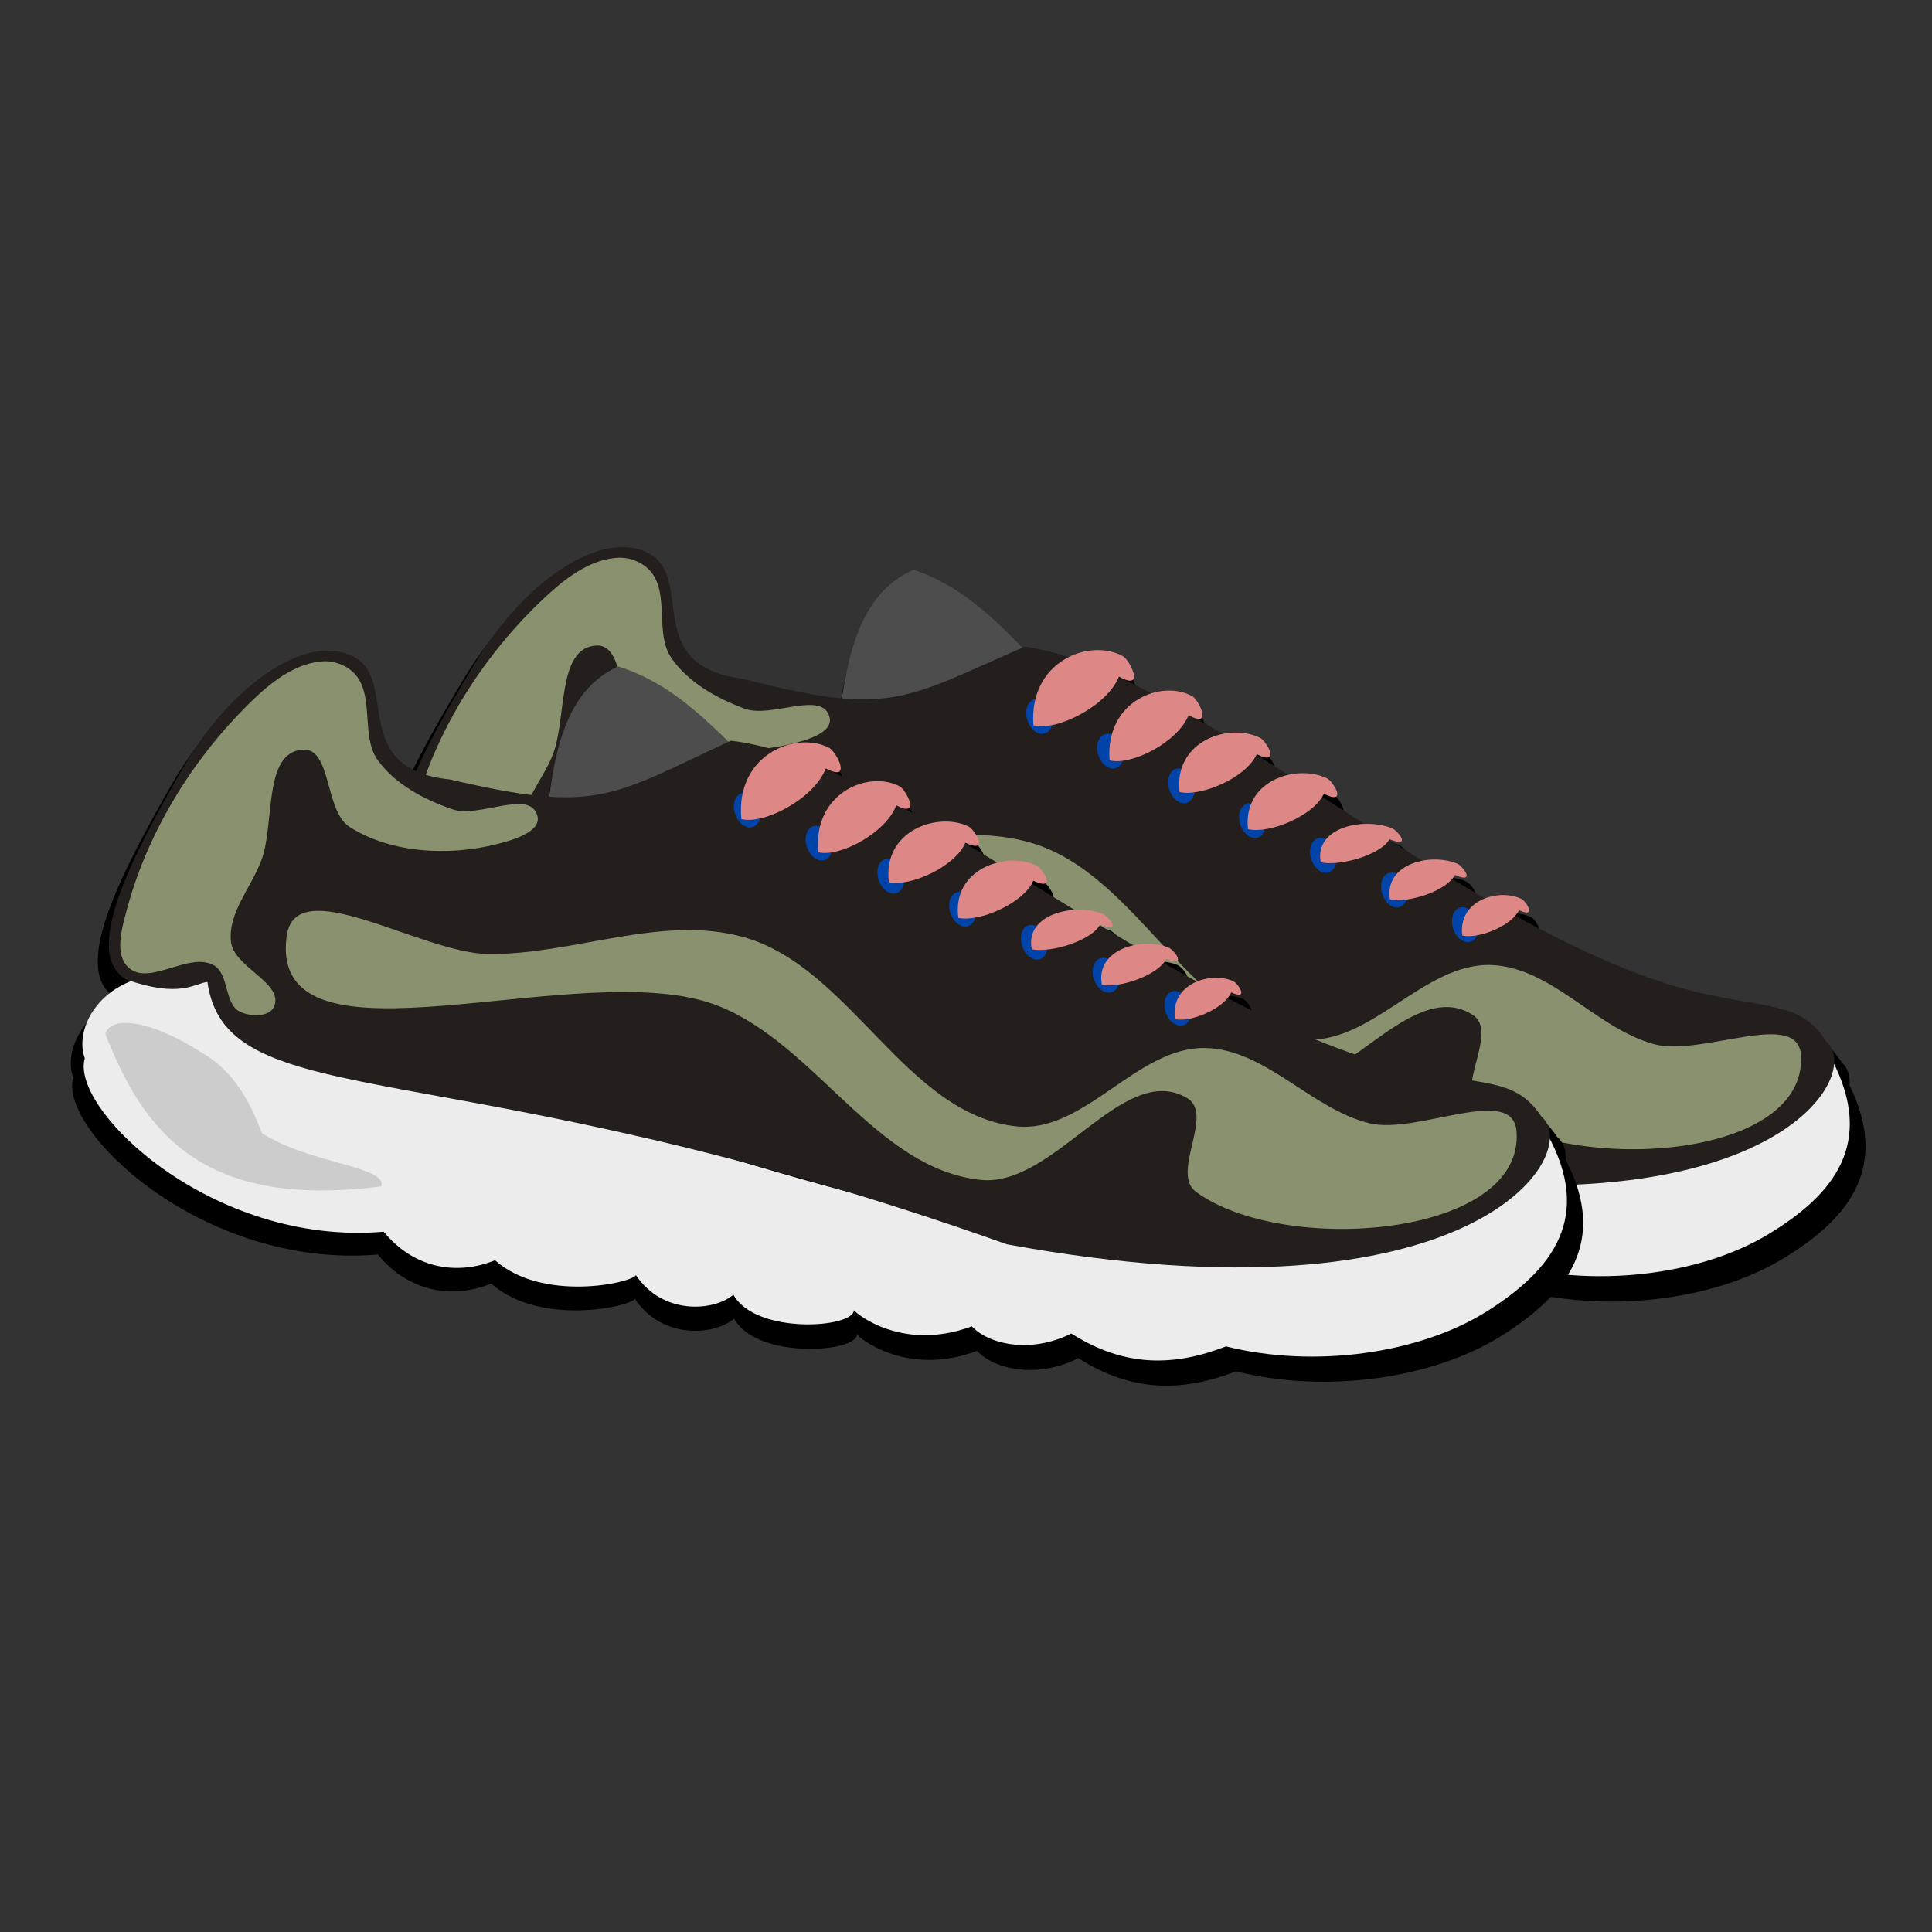 <?xml version="1.0" encoding="UTF-8" standalone="no"?>
<!-- Created with Inkscape (http://www.inkscape.org/) -->

<svg
   version="1.1"
   id="svg1"
   width="327"
   height="327"
   viewBox="0 0 327 327"
   sodipodi:docname="shoes5.svg"
   inkscape:version="1.3 (0e150ed, 2023-07-21)"
   xml:space="preserve"
   xmlns:inkscape="http://www.inkscape.org/namespaces/inkscape"
   xmlns:sodipodi="http://sodipodi.sourceforge.net/DTD/sodipodi-0.dtd"
   xmlns="http://www.w3.org/2000/svg"
   xmlns:svg="http://www.w3.org/2000/svg"><rect x="0" y="0" width="327" height="327" fill="#333333" stroke="none"/><defs
     id="defs1" /><sodipodi:namedview
     id="namedview1"
     pagecolor="#ffffff"
     bordercolor="#999999"
     borderopacity="1"
     inkscape:showpageshadow="0"
     inkscape:pageopacity="0"
     inkscape:pagecheckerboard="0"
     inkscape:deskcolor="#d1d1d1"
     inkscape:zoom="2.2398278"
     inkscape:cx="145.10044"
     inkscape:cy="175.68315"
     inkscape:current-layer="g53" /><g
     inkscape:groupmode="layer"
     inkscape:label="Image"
     id="g1"
     transform="translate(-690.903,1.406)"><g
       id="g53"
       transform="matrix(0.852,0,0,0.852,87.013,9.544)"><g
         id="g31-1"
         transform="rotate(7.96,493.62,5693.528)"><path
           id="path12-5"
           style="vector-effect:none;fill:#000000;fill-opacity:1;stroke:none;stroke-width:1.019px;stroke-linecap:butt;stroke-linejoin:miter;stroke-miterlimit:4;stroke-dasharray:none;stroke-dashoffset:0;stroke-opacity:1"
           d="m 111.932,101.703 c -9.078,5.523 -10.611,16.207 -10.837,27.786 -5.237,0.257 -11.609,-0.129 -20.373,-1.126 -20.554,0.256 -12.569,-18.316 -21.939,-22.333 -1.532,-0.657 -3.226,-0.92 -5.037,-0.782 -9.383,0.714 -20.511,11.959 -27.133,27.416 -8.08,18.859 -15.93,39.327 -6.242,43.476 0.385,0.087 0.684,0.116 1.049,0.189 -7.416,3.838 -10.039,11.778 -7.592,16.59 -1.878,10.496 29.841,34.894 64.144,27.915 6.75,6.545 15.523,7.254 23.046,3.146 10.506,7.364 27.912,1.444 28.685,-0.293 6.288,7.427 16.465,5.489 20.045,1.658 5.4,7.575 24.966,3.915 24.592,0.296 -0.061,0.219 10.379,7.521 24.076,0.509 3.871,3.271 12.506,4.163 20.178,-0.878 11.7,5.697 21.684,4.114 31.403,-1.015 18.212,2.391 39.126,-3.019 51.705,-13.187 12.037,-9.731 18.734,-20.969 8.537,-36.074 -0.117,-1.921 -0.883,-3.443 -2.205,-4.322 -5.539,-6.494 -10.767,-5.22 -23.999,-5.99 -12.913,-0.751 -27.193,-4.928 -41.821,-10.529 0.25,-0.394 0.443,-0.793 0.563,-1.188 3.958,1.255 1.123,-2.006 0.171,-2.308 -2.21,-0.701 -5.071,-0.345 -7.337,0.927 -2.359,-0.962 -4.725,-1.982 -7.09,-2.997 0.182,-0.288 0.329,-0.576 0.43,-0.864 4.586,1.258 1.302,-2.012 0.199,-2.314 -2.114,-0.58 -4.742,-0.438 -7.072,0.346 -2.435,-1.082 -4.847,-2.191 -7.273,-3.297 0.009,-0.022 0.021,-0.044 0.03,-0.066 4.878,1.23 1.384,-1.967 0.211,-2.263 -1.69,-0.426 -3.69,-0.453 -5.632,-0.115 -3.127,-1.442 -6.183,-2.805 -9.265,-4.235 0.093,-0.218 0.179,-0.437 0.243,-0.655 5.271,1.73 1.495,-2.766 0.227,-3.182 -2.374,-0.779 -5.312,-0.611 -7.944,0.402 -2.278,-1.045 -4.639,-2.158 -6.873,-3.16 0.012,-0.04 0.029,-0.08 0.04,-0.119 5.361,1.828 1.52,-2.921 0.231,-3.361 -2.284,-0.779 -5.08,-0.66 -7.641,0.261 -1.908,-0.82 -3.774,-1.586 -5.636,-2.348 2.702,0.252 -0.347,-3.918 -1.473,-4.358 -2.498,-0.977 -5.605,-0.737 -8.358,0.587 -2.379,-0.85 -4.703,-1.619 -6.967,-2.304 0.014,-0.053 0.033,-0.106 0.046,-0.159 5.857,2.284 1.661,-3.653 0.253,-4.203 -3.282,-1.281 -7.536,-0.624 -10.895,1.711 -3.217,-0.569 -6.275,-0.893 -9.108,-0.868 -0.151,0.093 -0.258,0.161 -0.408,0.253 -6.981,-5.343 -14.031,-10.607 -23.953,-12.576 z m 43.22,97.818 c 4.124,0.64 8.326,1.327 12.708,2.097 -4.242,-0.639 -8.469,-1.382 -12.708,-2.097 z" /><g
           id="g9-9"
           style="stroke:none"><path
             style="opacity:1;vector-effect:none;fill:#4d4d4d;fill-opacity:1;stroke:none;stroke-width:1px;stroke-linecap:butt;stroke-linejoin:miter;stroke-miterlimit:4;stroke-dasharray:none;stroke-dashoffset:0;stroke-opacity:1"
             d="m 101.275,130.191 c 0.019,-12.725 0.82,-24.915 10.675,-30.911 13.918,2.763 22.084,12.124 32.512,18.89 z"
             id="path4-49"
             sodipodi:nodetypes="cccc" /><path
             id="path1-0"
             style="font-variation-settings:normal;opacity:1;vector-effect:none;fill:#ececec;fill-opacity:1;fill-rule:evenodd;stroke:none;stroke-width:1;stroke-linecap:butt;stroke-linejoin:miter;stroke-miterlimit:4;stroke-dasharray:none;stroke-dashoffset:0;stroke-opacity:1;-inkscape-stroke:none;stop-color:#000000;stop-opacity:1"
             d="m 67.774,161.504 c -18.829,-0.322 -23.959,15.166 -19.099,21.591 6.95e-4,10.465 34.863,28.553 66.798,15.88 7.653,5.157 16.253,4.326 22.811,-0.944 11.424,5.298 27.216,-3.432 27.662,-5.243 7.359,6.088 16.858,2.457 19.654,-1.864 6.527,6.385 24.796,-0.533 23.81,-3.965 -0.022,0.222 11.328,5.472 23.349,-3.671 4.305,2.491 12.802,1.86 19.343,-4.337 12.288,3.481 21.661,0.226 30.165,-6.41 18.009,-0.839 37.282,-9.681 47.676,-21.679 10.15,-11.716 14.703,-23.986 1.273,-37.112 -14.715,69.264 -197.68,48.878 -263.442,47.752 z"
             transform="rotate(10.146)"
             sodipodi:nodetypes="scccccccccscs" /><path
             id="path2-9"
             style="font-variation-settings:normal;opacity:1;vector-effect:none;fill:#241f1c;fill-opacity:1;fill-rule:evenodd;stroke:none;stroke-width:0.944;stroke-linecap:butt;stroke-linejoin:miter;stroke-miterlimit:4;stroke-dasharray:none;stroke-dashoffset:0;stroke-opacity:1;-inkscape-stroke:none;stop-color:#000000;stop-opacity:1"
             d="m 90.875,72.858 c -8.189,4.271 -13.883,18.718 -13.882,35.221 1.81e-4,20.137 0.829,41.637 11.173,41.637 11.069,-2.054 12.069,-6.014 14.184,-7.595 16.842,21.71 48.469,-12.984 163.704,-33.705 89.303,-31.518 90.464,-72.806 79.524,-74.817 -7.507,-3.718 -11.731,-0.548 -23.966,3.872 -43.821,15.83 -121.669,-2.304 -152.871,11.402 -15.311,21.69 -15.733,25.755 -44.595,34.413 -18.444,8.176 -18.419,-11.667 -28.426,-11.669 -1.636,-1.77e-4 -3.266,0.417 -4.846,1.241 z"
             transform="rotate(23.192)"
             sodipodi:nodetypes="ccccccscccc" /><path
             id="path3-1"
             style="font-variation-settings:normal;opacity:1;vector-effect:none;fill:#999999;fill-opacity:1;fill-rule:evenodd;stroke:none;stroke-width:0.643;stroke-linecap:butt;stroke-linejoin:miter;stroke-miterlimit:4;stroke-dasharray:none;stroke-dashoffset:0;stroke-opacity:1;-inkscape-stroke:none;stop-color:#000000;stop-opacity:1"
             d="m 24.654,180.838 c -3.201,-0.097 -5.16,0.856 -5.508,2.68 9.651,18.19 22.929,32.53 57.953,23.789 0.785,-4.122 -14.735,-2.797 -24.76,-7.78 -3.163,-5.985 -6.881,-11.499 -13.619,-14.451 -5.196,-2.582 -10.317,-4.125 -14.066,-4.238 z"
             sodipodi:nodetypes="cccccc" /><path
             style="opacity:1;vector-effect:none;fill:#8a916f;fill-opacity:1;stroke:none;stroke-width:1px;stroke-linecap:butt;stroke-linejoin:miter;stroke-miterlimit:4;stroke-dasharray:none;stroke-dashoffset:0;stroke-opacity:1"
             d="m 53.622,105.028 c 2.259,-0.382 4.922,0.31 6.622,1.848 4.352,3.937 2.456,12.059 6.405,16.4 3.988,4.384 10.087,6.743 15.879,8.002 5.51,1.198 14.801,-5.883 16.905,-0.651 1.216,3.023 -4.264,5.334 -7.31,6.492 -9.186,3.49 -20.636,4.283 -29.481,0 -5.418,-2.624 -5.32,-15.463 -11.199,-14.169 -7.609,1.675 -3.615,15.158 -5.455,22.729 -1.364,5.609 -5.451,11.193 -4.141,16.815 1.17,5.025 11.523,6.93 9.961,11.848 -0.689,2.168 -4.46,2.497 -6.602,1.731 -3.312,-1.185 -2.958,-7.165 -6.194,-8.546 -5.223,-2.228 -12.349,5.76 -16.876,2.331 -3.051,-2.311 -2.127,-7.588 -1.57,-11.375 2.384,-16.211 9.948,-32.125 20.458,-44.696 3.281,-3.924 7.557,-7.904 12.6,-8.758 z"
             id="path5-7"
             sodipodi:nodetypes="aaaaaaaaaaaaaaaaa" /><g
             id="g6-7"
             transform="matrix(1,0.327,0,1,-7.232,-61.543)"
             style="fill:#0044aa;fill-opacity:1;stroke:none"><ellipse
               style="font-variation-settings:normal;opacity:1;vector-effect:none;fill:#0044aa;fill-opacity:1;fill-rule:evenodd;stroke:none;stroke-width:0.911;stroke-linecap:butt;stroke-linejoin:miter;stroke-miterlimit:4;stroke-dasharray:none;stroke-dashoffset:0;stroke-opacity:1;-inkscape-stroke:none;stop-color:#000000;stop-opacity:1"
               id="path6-1"
               cx="147.931"
               cy="137.858"
               rx="2.737"
               ry="3.259" /><ellipse
               style="font-variation-settings:normal;vector-effect:none;fill:#0044aa;fill-opacity:1;fill-rule:evenodd;stroke:none;stroke-width:0.911;stroke-linecap:butt;stroke-linejoin:miter;stroke-miterlimit:4;stroke-dasharray:none;stroke-dashoffset:0;stroke-opacity:1;-inkscape-stroke:none;stop-color:#000000"
               id="path6-6-1"
               cx="162.846"
               cy="137.858"
               rx="2.737"
               ry="3.259" /><ellipse
               style="font-variation-settings:normal;vector-effect:none;fill:#0044aa;fill-opacity:1;fill-rule:evenodd;stroke:none;stroke-width:0.911;stroke-linecap:butt;stroke-linejoin:miter;stroke-miterlimit:4;stroke-dasharray:none;stroke-dashoffset:0;stroke-opacity:1;-inkscape-stroke:none;stop-color:#000000"
               id="path6-2-5"
               cx="177.762"
               cy="137.858"
               rx="2.737"
               ry="3.259" /><ellipse
               style="font-variation-settings:normal;vector-effect:none;fill:#0044aa;fill-opacity:1;fill-rule:evenodd;stroke:none;stroke-width:0.911;stroke-linecap:butt;stroke-linejoin:miter;stroke-miterlimit:4;stroke-dasharray:none;stroke-dashoffset:0;stroke-opacity:1;-inkscape-stroke:none;stop-color:#000000"
               id="path6-5-9"
               cx="192.677"
               cy="137.858"
               rx="2.737"
               ry="3.259" /><ellipse
               style="font-variation-settings:normal;vector-effect:none;fill:#0044aa;fill-opacity:1;fill-rule:evenodd;stroke:none;stroke-width:0.911;stroke-linecap:butt;stroke-linejoin:miter;stroke-miterlimit:4;stroke-dasharray:none;stroke-dashoffset:0;stroke-opacity:1;-inkscape-stroke:none;stop-color:#000000"
               id="path6-9-7"
               cx="207.592"
               cy="137.858"
               rx="2.737"
               ry="3.259" /><ellipse
               style="font-variation-settings:normal;vector-effect:none;fill:#0044aa;fill-opacity:1;fill-rule:evenodd;stroke:none;stroke-width:0.911;stroke-linecap:butt;stroke-linejoin:miter;stroke-miterlimit:4;stroke-dasharray:none;stroke-dashoffset:0;stroke-opacity:1;-inkscape-stroke:none;stop-color:#000000"
               id="path6-29-7"
               cx="222.508"
               cy="137.858"
               rx="2.737"
               ry="3.259" /><ellipse
               style="font-variation-settings:normal;vector-effect:none;fill:#0044aa;fill-opacity:1;fill-rule:evenodd;stroke:none;stroke-width:0.911;stroke-linecap:butt;stroke-linejoin:miter;stroke-miterlimit:4;stroke-dasharray:none;stroke-dashoffset:0;stroke-opacity:1;-inkscape-stroke:none;stop-color:#000000"
               id="path6-7-6"
               cx="237.423"
               cy="137.858"
               rx="2.737"
               ry="3.259" /></g><path
             style="opacity:1;vector-effect:none;fill:#8a916f;fill-opacity:1;stroke:none;stroke-width:1.012px;stroke-linecap:butt;stroke-linejoin:miter;stroke-miterlimit:4;stroke-dasharray:none;stroke-dashoffset:0;stroke-opacity:1"
             d="m 92.97,159.006 c 16.785,-1.798 33.115,-11.765 49.801,-9.187 21.868,3.378 36.13,31.32 58.269,31.123 13.623,-0.121 21.935,-18.478 35.493,-19.786 11.927,-1.151 22.226,9.583 34.109,11.1 9.678,1.236 27.43,-11.127 29.227,-1.76 3.985,20.77 -43.174,29.918 -61.864,19.26 -5.508,-3.141 1.902,-15.686 -3.892,-18.293 -13.434,-6.044 -24.104,20.691 -38.895,20.856 -20.999,0.234 -35.684,-23.079 -55.897,-28.373 -27.959,-7.323 -86.794,25.208 -86.626,-3.693 0.078,-13.431 26.919,0.183 40.274,-1.247 z"
             id="path7-7"
             sodipodi:nodetypes="aaaaaaaaaaaa" /><g
             id="g8-3"
             style="fill:#de8787;stroke:none;fill-opacity:1"><path
               id="path8-65"
               style="font-variation-settings:normal;opacity:1;vector-effect:none;fill:#de8787;fill-opacity:1;fill-rule:evenodd;stroke:none;stroke-width:0.986;stroke-linecap:butt;stroke-linejoin:miter;stroke-miterlimit:4;stroke-dasharray:none;stroke-dashoffset:0;stroke-opacity:1;-inkscape-stroke:none;stop-color:#000000;stop-opacity:1"
               d="m 155.492,110.548 c -6.982,-2.724 -18.444,3.466 -15.738,16.058 4.752,0.576 13.985,-5.836 15.49,-11.934 5.749,2.242 1.631,-3.584 0.248,-4.124 z"
               sodipodi:nodetypes="sccs" /><path
               id="path8-3-6"
               style="font-variation-settings:normal;vector-effect:none;fill:#de8787;fill-opacity:1;fill-rule:evenodd;stroke:none;stroke-width:0.912;stroke-linecap:butt;stroke-linejoin:miter;stroke-miterlimit:4;stroke-dasharray:none;stroke-dashoffset:0;stroke-opacity:1;-inkscape-stroke:none;stop-color:#000000"
               d="m 170.241,116.514 c -6.451,-2.524 -17.042,3.211 -14.541,14.877 4.39,0.533 12.921,-5.407 14.312,-11.056 5.312,2.077 1.507,-3.321 0.229,-3.82 z"
               sodipodi:nodetypes="sccs" /><path
               id="path8-6-3"
               style="font-variation-settings:normal;vector-effect:none;fill:#de8787;fill-opacity:1;fill-rule:evenodd;stroke:none;stroke-width:0.844;stroke-linecap:butt;stroke-linejoin:miter;stroke-miterlimit:4;stroke-dasharray:none;stroke-dashoffset:0;stroke-opacity:1;-inkscape-stroke:none;stop-color:#000000"
               d="m 184.718,122.84 c -6.391,-2.18 -16.883,2.774 -14.405,12.85 4.349,0.461 12.8,-4.67 14.178,-9.55 5.262,1.794 1.493,-2.868 0.227,-3.3 z"
               sodipodi:nodetypes="sccs" /><path
               id="path8-2-9"
               style="font-variation-settings:normal;vector-effect:none;fill:#de8787;fill-opacity:1;fill-rule:evenodd;stroke:none;stroke-width:0.814;stroke-linecap:butt;stroke-linejoin:miter;stroke-miterlimit:4;stroke-dasharray:none;stroke-dashoffset:0;stroke-opacity:1;-inkscape-stroke:none;stop-color:#000000"
               d="m 198.995,128.963 c -6.284,-2.063 -16.599,2.625 -14.164,12.161 4.276,0.436 12.586,-4.42 13.94,-9.038 5.174,1.698 1.468,-2.715 0.223,-3.123 z"
               sodipodi:nodetypes="sccs" /><path
               id="path8-5-4"
               style="font-variation-settings:normal;vector-effect:none;fill:#de8787;fill-opacity:1;fill-rule:evenodd;stroke:none;stroke-width:0.66;stroke-linecap:butt;stroke-linejoin:miter;stroke-miterlimit:4;stroke-dasharray:none;stroke-dashoffset:0;stroke-opacity:1;-inkscape-stroke:none;stop-color:#000000"
               d="m 213.155,136.998 c -5.815,-1.467 -15.362,1.867 -13.108,8.651 3.957,0.31 11.647,-3.144 12.901,-6.429 4.788,1.208 1.358,-1.931 0.207,-2.221 z"
               sodipodi:nodetypes="sccs" /><path
               id="path8-9-8"
               style="font-variation-settings:normal;vector-effect:none;fill:#de8787;fill-opacity:1;fill-rule:evenodd;stroke:none;stroke-width:0.647;stroke-linecap:butt;stroke-linejoin:miter;stroke-miterlimit:4;stroke-dasharray:none;stroke-dashoffset:0;stroke-opacity:1;-inkscape-stroke:none;stop-color:#000000"
               d="m 226.998,142.18 c -5.467,-1.501 -14.441,1.91 -12.322,8.848 3.72,0.317 10.949,-3.216 12.128,-6.576 4.501,1.235 1.277,-1.975 0.194,-2.272 z"
               sodipodi:nodetypes="sccs" /><path
               id="path8-29-1"
               style="font-variation-settings:normal;vector-effect:none;fill:#de8787;fill-opacity:1;fill-rule:evenodd;stroke:none;stroke-width:0.601;stroke-linecap:butt;stroke-linejoin:miter;stroke-miterlimit:4;stroke-dasharray:none;stroke-dashoffset:0;stroke-opacity:1;-inkscape-stroke:none;stop-color:#000000"
               d="m 240.542,147.331 c -4.718,-1.497 -12.464,1.905 -10.635,8.824 3.211,0.316 9.45,-3.207 10.467,-6.558 3.885,1.232 1.102,-1.97 0.168,-2.266 z"
               sodipodi:nodetypes="sccs" /></g></g></g><g
         id="g31-0"
         transform="rotate(6.613,296.549,6337.562)"><path
           id="path12-8"
           style="vector-effect:none;fill:#000000;fill-opacity:1;stroke:none;stroke-width:1.019px;stroke-linecap:butt;stroke-linejoin:miter;stroke-miterlimit:4;stroke-dasharray:none;stroke-dashoffset:0;stroke-opacity:1"
           d="m 111.932,101.703 c -9.078,5.523 -10.611,16.207 -10.837,27.786 -5.237,0.257 -11.609,-0.129 -20.373,-1.126 -20.554,0.256 -12.569,-18.316 -21.939,-22.333 -1.532,-0.657 -3.226,-0.92 -5.037,-0.782 -9.383,0.714 -20.511,11.959 -27.133,27.416 -8.08,18.859 -15.93,39.327 -6.242,43.476 0.385,0.087 0.684,0.116 1.049,0.189 -7.416,3.838 -10.039,11.778 -7.592,16.59 -1.878,10.496 29.841,34.894 64.144,27.915 6.75,6.545 15.523,7.254 23.046,3.146 10.506,7.364 27.912,1.444 28.685,-0.293 6.288,7.427 16.465,5.489 20.045,1.658 5.4,7.575 24.966,3.915 24.592,0.296 -0.061,0.219 10.379,7.521 24.076,0.509 3.871,3.271 12.506,4.163 20.178,-0.878 11.7,5.697 21.684,4.114 31.403,-1.015 18.212,2.391 39.126,-3.019 51.705,-13.187 12.037,-9.731 18.734,-20.969 8.537,-36.074 -0.117,-1.921 -0.883,-3.443 -2.205,-4.322 -5.539,-6.494 -10.767,-5.22 -23.999,-5.99 -12.913,-0.751 -27.193,-4.928 -41.821,-10.529 0.25,-0.394 0.443,-0.793 0.563,-1.188 3.958,1.255 1.123,-2.006 0.171,-2.308 -2.21,-0.701 -5.071,-0.345 -7.337,0.927 -2.359,-0.962 -4.725,-1.982 -7.09,-2.997 0.182,-0.288 0.329,-0.576 0.43,-0.864 4.586,1.258 1.302,-2.012 0.199,-2.314 -2.114,-0.58 -4.742,-0.438 -7.072,0.346 -2.435,-1.082 -4.847,-2.191 -7.273,-3.297 0.009,-0.022 0.021,-0.044 0.03,-0.066 4.878,1.23 1.384,-1.967 0.211,-2.263 -1.69,-0.426 -3.69,-0.453 -5.632,-0.115 -3.127,-1.442 -6.183,-2.805 -9.265,-4.235 0.093,-0.218 0.179,-0.437 0.243,-0.655 5.271,1.73 1.495,-2.766 0.227,-3.182 -2.374,-0.779 -5.312,-0.611 -7.944,0.402 -2.278,-1.045 -4.639,-2.158 -6.873,-3.16 0.012,-0.04 0.029,-0.08 0.04,-0.119 5.361,1.828 1.52,-2.921 0.231,-3.361 -2.284,-0.779 -5.08,-0.66 -7.641,0.261 -1.908,-0.82 -3.774,-1.586 -5.636,-2.348 2.702,0.252 -0.347,-3.918 -1.473,-4.358 -2.498,-0.977 -5.605,-0.737 -8.358,0.587 -2.379,-0.85 -4.703,-1.619 -6.967,-2.304 0.014,-0.053 0.033,-0.106 0.046,-0.159 5.857,2.284 1.661,-3.653 0.253,-4.203 -3.282,-1.281 -7.536,-0.624 -10.895,1.711 -3.217,-0.569 -6.275,-0.893 -9.108,-0.868 -0.151,0.093 -0.258,0.161 -0.408,0.253 -6.981,-5.343 -14.031,-10.607 -23.953,-12.576 z m 43.22,97.818 c 4.124,0.64 8.326,1.327 12.708,2.097 -4.242,-0.639 -8.469,-1.382 -12.708,-2.097 z" /><g
           id="g9-8"
           style="stroke:none"><path
             style="opacity:1;vector-effect:none;fill:#4d4d4d;fill-opacity:1;stroke:none;stroke-width:1px;stroke-linecap:butt;stroke-linejoin:miter;stroke-miterlimit:4;stroke-dasharray:none;stroke-dashoffset:0;stroke-opacity:1"
             d="m 101.275,130.191 c 0.019,-12.725 0.82,-24.915 10.675,-30.911 13.918,2.763 22.084,12.124 32.512,18.89 z"
             id="path4-5"
             sodipodi:nodetypes="cccc" /><path
             id="path1-09"
             style="font-variation-settings:normal;opacity:1;vector-effect:none;fill:#ececec;fill-opacity:1;fill-rule:evenodd;stroke:none;stroke-width:1;stroke-linecap:butt;stroke-linejoin:miter;stroke-miterlimit:4;stroke-dasharray:none;stroke-dashoffset:0;stroke-opacity:1;-inkscape-stroke:none;stop-color:#000000;stop-opacity:1"
             d="m 67.774,161.504 c -18.829,-0.322 -23.959,15.166 -19.099,21.591 6.95e-4,10.465 34.863,28.553 66.798,15.88 7.653,5.157 16.253,4.326 22.811,-0.944 11.424,5.298 27.216,-3.432 27.662,-5.243 7.359,6.088 16.858,2.457 19.654,-1.864 6.527,6.385 24.796,-0.533 23.81,-3.965 -0.022,0.222 11.328,5.472 23.349,-3.671 4.305,2.491 12.802,1.86 19.343,-4.337 12.288,3.481 21.661,0.226 30.165,-6.41 18.009,-0.839 37.282,-9.681 47.676,-21.679 10.15,-11.716 14.703,-23.986 1.273,-37.112 -14.715,69.264 -197.68,48.878 -263.442,47.752 z"
             transform="rotate(10.146)"
             sodipodi:nodetypes="scccccccccscs" /><path
             id="path2-6"
             style="font-variation-settings:normal;opacity:1;vector-effect:none;fill:#241f1c;fill-opacity:1;fill-rule:evenodd;stroke:none;stroke-width:0.944;stroke-linecap:butt;stroke-linejoin:miter;stroke-miterlimit:4;stroke-dasharray:none;stroke-dashoffset:0;stroke-opacity:1;-inkscape-stroke:none;stop-color:#000000;stop-opacity:1"
             d="m 90.875,72.858 c -8.189,4.271 -13.883,18.718 -13.882,35.221 1.81e-4,20.137 0.829,41.637 11.173,41.637 11.069,-2.054 12.069,-6.014 14.184,-7.595 16.842,21.71 48.469,-12.984 163.704,-33.705 89.303,-31.518 90.464,-72.806 79.524,-74.817 -7.507,-3.718 -11.731,-0.548 -23.966,3.872 -43.821,15.83 -121.669,-2.304 -152.871,11.402 -15.311,21.69 -15.733,25.755 -44.595,34.413 -18.444,8.176 -18.419,-11.667 -28.426,-11.669 -1.636,-1.77e-4 -3.266,0.417 -4.846,1.241 z"
             transform="rotate(23.192)"
             sodipodi:nodetypes="ccccccscccc" /><path
             id="path3-3"
             style="font-variation-settings:normal;opacity:1;vector-effect:none;fill:#cccccc;fill-opacity:1;fill-rule:evenodd;stroke:none;stroke-width:0.643;stroke-linecap:butt;stroke-linejoin:miter;stroke-miterlimit:4;stroke-dasharray:none;stroke-dashoffset:0;stroke-opacity:1;-inkscape-stroke:none;stop-color:#000000;stop-opacity:1"
             d="m 24.654,180.838 c -3.201,-0.097 -5.16,0.856 -5.508,2.68 9.651,18.19 22.929,32.53 57.953,23.789 0.785,-4.122 -14.735,-2.797 -24.76,-7.78 -3.163,-5.985 -6.881,-11.499 -13.619,-14.451 -5.196,-2.582 -10.317,-4.125 -14.066,-4.238 z"
             sodipodi:nodetypes="cccccc" /><path
             style="opacity:1;vector-effect:none;fill:#8a916f;fill-opacity:1;stroke:none;stroke-width:1px;stroke-linecap:butt;stroke-linejoin:miter;stroke-miterlimit:4;stroke-dasharray:none;stroke-dashoffset:0;stroke-opacity:1"
             d="m 53.622,105.028 c 2.259,-0.382 4.922,0.31 6.622,1.848 4.352,3.937 2.456,12.059 6.405,16.4 3.988,4.384 10.087,6.743 15.879,8.002 5.51,1.198 14.801,-5.883 16.905,-0.651 1.216,3.023 -4.264,5.334 -7.31,6.492 -9.186,3.49 -20.636,4.283 -29.481,0 -5.418,-2.624 -5.32,-15.463 -11.199,-14.169 -7.609,1.675 -3.615,15.158 -5.455,22.729 -1.364,5.609 -5.451,11.193 -4.141,16.815 1.17,5.025 11.523,6.93 9.961,11.848 -0.689,2.168 -4.46,2.497 -6.602,1.731 -3.312,-1.185 -2.958,-7.165 -6.194,-8.546 -5.223,-2.228 -12.349,5.76 -16.876,2.331 -3.051,-2.311 -2.127,-7.588 -1.57,-11.375 2.384,-16.211 9.948,-32.125 20.458,-44.696 3.281,-3.924 7.557,-7.904 12.6,-8.758 z"
             id="path5-8"
             sodipodi:nodetypes="aaaaaaaaaaaaaaaaa" /><g
             id="g6-5"
             transform="matrix(1,0.327,0,1,-7.232,-61.543)"
             style="fill:#0044aa;fill-opacity:1;stroke:none"><ellipse
               style="font-variation-settings:normal;opacity:1;vector-effect:none;fill:#0044aa;fill-opacity:1;fill-rule:evenodd;stroke:none;stroke-width:0.911;stroke-linecap:butt;stroke-linejoin:miter;stroke-miterlimit:4;stroke-dasharray:none;stroke-dashoffset:0;stroke-opacity:1;-inkscape-stroke:none;stop-color:#000000;stop-opacity:1"
               id="path6-61"
               cx="147.931"
               cy="137.858"
               rx="2.737"
               ry="3.259" /><ellipse
               style="font-variation-settings:normal;vector-effect:none;fill:#0044aa;fill-opacity:1;fill-rule:evenodd;stroke:none;stroke-width:0.911;stroke-linecap:butt;stroke-linejoin:miter;stroke-miterlimit:4;stroke-dasharray:none;stroke-dashoffset:0;stroke-opacity:1;-inkscape-stroke:none;stop-color:#000000"
               id="path6-6-15"
               cx="162.846"
               cy="137.858"
               rx="2.737"
               ry="3.259" /><ellipse
               style="font-variation-settings:normal;vector-effect:none;fill:#0044aa;fill-opacity:1;fill-rule:evenodd;stroke:none;stroke-width:0.911;stroke-linecap:butt;stroke-linejoin:miter;stroke-miterlimit:4;stroke-dasharray:none;stroke-dashoffset:0;stroke-opacity:1;-inkscape-stroke:none;stop-color:#000000"
               id="path6-2-9"
               cx="177.762"
               cy="137.858"
               rx="2.737"
               ry="3.259" /><ellipse
               style="font-variation-settings:normal;vector-effect:none;fill:#0044aa;fill-opacity:1;fill-rule:evenodd;stroke:none;stroke-width:0.911;stroke-linecap:butt;stroke-linejoin:miter;stroke-miterlimit:4;stroke-dasharray:none;stroke-dashoffset:0;stroke-opacity:1;-inkscape-stroke:none;stop-color:#000000"
               id="path6-5-8"
               cx="192.677"
               cy="137.858"
               rx="2.737"
               ry="3.259" /><ellipse
               style="font-variation-settings:normal;vector-effect:none;fill:#0044aa;fill-opacity:1;fill-rule:evenodd;stroke:none;stroke-width:0.911;stroke-linecap:butt;stroke-linejoin:miter;stroke-miterlimit:4;stroke-dasharray:none;stroke-dashoffset:0;stroke-opacity:1;-inkscape-stroke:none;stop-color:#000000"
               id="path6-9-4"
               cx="207.592"
               cy="137.858"
               rx="2.737"
               ry="3.259" /><ellipse
               style="font-variation-settings:normal;vector-effect:none;fill:#0044aa;fill-opacity:1;fill-rule:evenodd;stroke:none;stroke-width:0.911;stroke-linecap:butt;stroke-linejoin:miter;stroke-miterlimit:4;stroke-dasharray:none;stroke-dashoffset:0;stroke-opacity:1;-inkscape-stroke:none;stop-color:#000000"
               id="path6-29-8"
               cx="222.508"
               cy="137.858"
               rx="2.737"
               ry="3.259" /><ellipse
               style="font-variation-settings:normal;vector-effect:none;fill:#0044aa;fill-opacity:1;fill-rule:evenodd;stroke:none;stroke-width:0.911;stroke-linecap:butt;stroke-linejoin:miter;stroke-miterlimit:4;stroke-dasharray:none;stroke-dashoffset:0;stroke-opacity:1;-inkscape-stroke:none;stop-color:#000000"
               id="path6-7-1"
               cx="237.423"
               cy="137.858"
               rx="2.737"
               ry="3.259" /></g><path
             style="opacity:1;vector-effect:none;fill:#8a916f;fill-opacity:1;stroke:none;stroke-width:1.012px;stroke-linecap:butt;stroke-linejoin:miter;stroke-miterlimit:4;stroke-dasharray:none;stroke-dashoffset:0;stroke-opacity:1"
             d="m 92.97,159.006 c 16.785,-1.798 33.115,-11.765 49.801,-9.187 21.868,3.378 36.13,31.32 58.269,31.123 13.623,-0.121 21.935,-18.478 35.493,-19.786 11.927,-1.151 22.226,9.583 34.109,11.1 9.678,1.236 27.43,-11.127 29.227,-1.76 3.985,20.77 -43.174,29.918 -61.864,19.26 -5.508,-3.141 1.902,-15.686 -3.892,-18.293 -13.434,-6.044 -24.104,20.691 -38.895,20.856 -20.999,0.234 -35.684,-23.079 -55.897,-28.373 -27.959,-7.323 -86.794,25.208 -86.626,-3.693 0.078,-13.431 26.919,0.183 40.274,-1.247 z"
             id="path7-0"
             sodipodi:nodetypes="aaaaaaaaaaaa" /><g
             id="g8-30"
             style="fill:#de8787;stroke:none"><path
               id="path8-4"
               style="font-variation-settings:normal;opacity:1;vector-effect:none;fill:#de8787;fill-opacity:1;fill-rule:evenodd;stroke:none;stroke-width:0.986;stroke-linecap:butt;stroke-linejoin:miter;stroke-miterlimit:4;stroke-dasharray:none;stroke-dashoffset:0;stroke-opacity:1;-inkscape-stroke:none;stop-color:#000000;stop-opacity:1"
               d="m 155.492,110.548 c -6.982,-2.724 -18.444,3.466 -15.738,16.058 4.752,0.576 13.985,-5.836 15.49,-11.934 5.749,2.242 1.631,-3.584 0.248,-4.124 z"
               sodipodi:nodetypes="sccs" /><path
               id="path8-3-4"
               style="font-variation-settings:normal;vector-effect:none;fill:#de8787;fill-opacity:1;fill-rule:evenodd;stroke:none;stroke-width:0.912;stroke-linecap:butt;stroke-linejoin:miter;stroke-miterlimit:4;stroke-dasharray:none;stroke-dashoffset:0;stroke-opacity:1;-inkscape-stroke:none;stop-color:#000000"
               d="m 170.241,116.514 c -6.451,-2.524 -17.042,3.211 -14.541,14.877 4.39,0.533 12.921,-5.407 14.312,-11.056 5.312,2.077 1.507,-3.321 0.229,-3.82 z"
               sodipodi:nodetypes="sccs" /><path
               id="path8-6-4"
               style="font-variation-settings:normal;vector-effect:none;fill:#de8787;fill-opacity:1;fill-rule:evenodd;stroke:none;stroke-width:0.844;stroke-linecap:butt;stroke-linejoin:miter;stroke-miterlimit:4;stroke-dasharray:none;stroke-dashoffset:0;stroke-opacity:1;-inkscape-stroke:none;stop-color:#000000"
               d="m 184.718,122.84 c -6.391,-2.18 -16.883,2.774 -14.405,12.85 4.349,0.461 12.8,-4.67 14.178,-9.55 5.262,1.794 1.493,-2.868 0.227,-3.3 z"
               sodipodi:nodetypes="sccs" /><path
               id="path8-2-4"
               style="font-variation-settings:normal;vector-effect:none;fill:#de8787;fill-opacity:1;fill-rule:evenodd;stroke:none;stroke-width:0.814;stroke-linecap:butt;stroke-linejoin:miter;stroke-miterlimit:4;stroke-dasharray:none;stroke-dashoffset:0;stroke-opacity:1;-inkscape-stroke:none;stop-color:#000000"
               d="m 198.995,128.963 c -6.284,-2.063 -16.599,2.625 -14.164,12.161 4.276,0.436 12.586,-4.42 13.94,-9.038 5.174,1.698 1.468,-2.715 0.223,-3.123 z"
               sodipodi:nodetypes="sccs" /><path
               id="path8-5-76"
               style="font-variation-settings:normal;vector-effect:none;fill:#de8787;fill-opacity:1;fill-rule:evenodd;stroke:none;stroke-width:0.66;stroke-linecap:butt;stroke-linejoin:miter;stroke-miterlimit:4;stroke-dasharray:none;stroke-dashoffset:0;stroke-opacity:1;-inkscape-stroke:none;stop-color:#000000"
               d="m 213.155,136.998 c -5.815,-1.467 -15.362,1.867 -13.108,8.651 3.957,0.31 11.647,-3.144 12.901,-6.429 4.788,1.208 1.358,-1.931 0.207,-2.221 z"
               sodipodi:nodetypes="sccs" /><path
               id="path8-9-3"
               style="font-variation-settings:normal;vector-effect:none;fill:#de8787;fill-opacity:1;fill-rule:evenodd;stroke:none;stroke-width:0.647;stroke-linecap:butt;stroke-linejoin:miter;stroke-miterlimit:4;stroke-dasharray:none;stroke-dashoffset:0;stroke-opacity:1;-inkscape-stroke:none;stop-color:#000000"
               d="m 226.998,142.18 c -5.467,-1.501 -14.441,1.91 -12.322,8.848 3.72,0.317 10.949,-3.216 12.128,-6.576 4.501,1.235 1.277,-1.975 0.194,-2.272 z"
               sodipodi:nodetypes="sccs" /><path
               id="path8-29-17"
               style="font-variation-settings:normal;vector-effect:none;fill:#de8787;fill-opacity:1;fill-rule:evenodd;stroke:none;stroke-width:0.601;stroke-linecap:butt;stroke-linejoin:miter;stroke-miterlimit:4;stroke-dasharray:none;stroke-dashoffset:0;stroke-opacity:1;-inkscape-stroke:none;stop-color:#000000"
               d="m 240.542,147.331 c -4.718,-1.497 -12.464,1.905 -10.635,8.824 3.211,0.316 9.45,-3.207 10.467,-6.558 3.885,1.232 1.102,-1.97 0.168,-2.266 z"
               sodipodi:nodetypes="sccs" /></g></g></g></g></g></svg>
